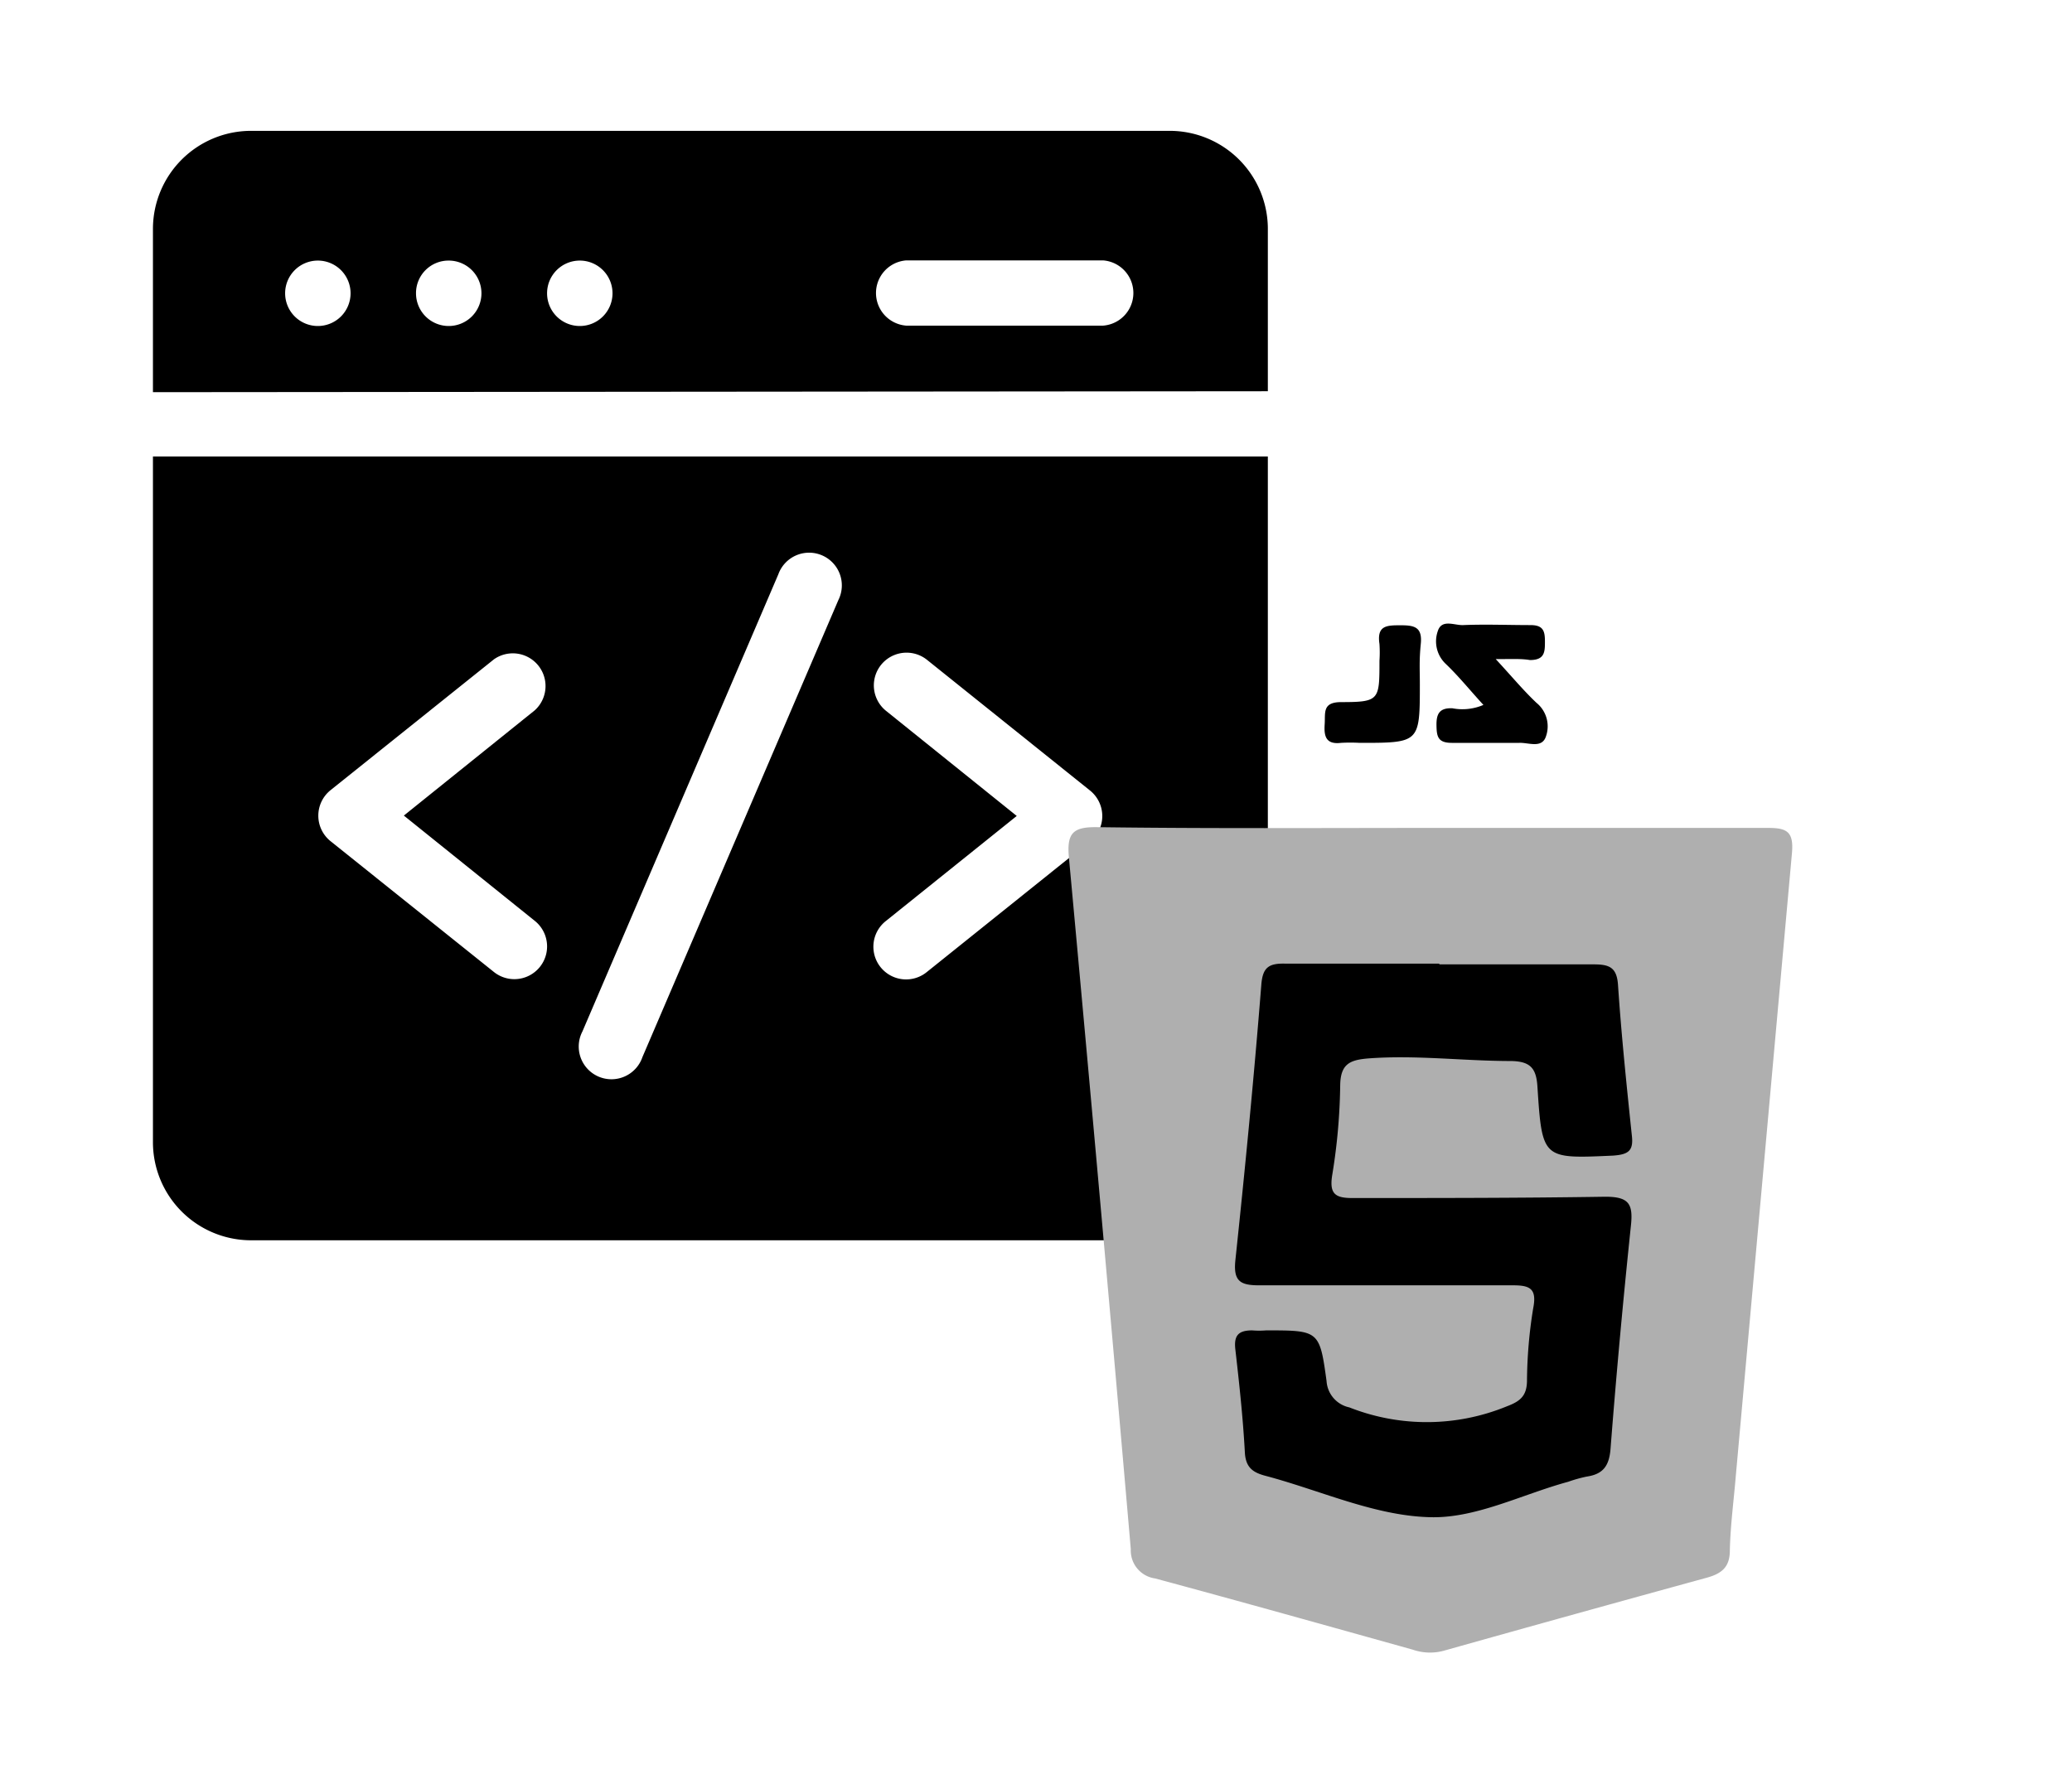 <svg xmlns="http://www.w3.org/2000/svg" viewBox="0 0 110.82 95.69"><defs><style>.cls-1{fill:#afafaf;}</style></defs><title>fond2Plan de travail 41</title><g id="Calque_2" data-name="Calque 2"><path d="M67.81,20.93V12.19A5.25,5.25,0,0,0,62.57,7H13.42a5.25,5.25,0,0,0-5.24,5.24v8.74Zm-19.34-7H59a1.75,1.75,0,0,1,0,3.49H48.47a1.75,1.75,0,0,1,0-3.49ZM31,13.94a1.75,1.75,0,1,1-1.74,1.75A1.75,1.75,0,0,1,31,13.94Zm-7,0a1.75,1.75,0,1,1-1.75,1.75A1.74,1.74,0,0,1,24,13.94Zm-7,0a1.75,1.75,0,1,1-1.75,1.75A1.75,1.75,0,0,1,17,13.94Z"/><path d="M8.18,24.42V61.11a5.25,5.25,0,0,0,5.24,5.24H62.57a5.25,5.25,0,0,0,5.24-5.24V24.42ZM28.6,49.26A1.75,1.75,0,0,1,26.42,52l-8.74-7a1.75,1.75,0,0,1,0-2.73l8.74-7A1.75,1.75,0,0,1,28.6,38l-7,5.63ZM44.84,32.1,34.36,56.55a1.75,1.75,0,1,1-3.21-1.37L41.63,30.72a1.75,1.75,0,1,1,3.21,1.38ZM58.3,45l-8.73,7a1.75,1.75,0,1,1-2.19-2.73l7-5.62-7-5.63a1.75,1.75,0,0,1,2.19-2.73l8.73,7a1.75,1.75,0,0,1,0,2.73Z"/><path class="cls-1" d="M76.57,44.29c6,0,12,0,18,0,1,0,1.38.2,1.27,1.37-1,11.09-2,22.19-3,33.28-.11,1.33-.29,2.66-.32,4,0,.9-.44,1.24-1.23,1.46q-7,1.92-14.08,3.91a2.81,2.81,0,0,1-1.65-.06c-4.59-1.28-9.18-2.57-13.78-3.81a1.51,1.51,0,0,1-1.3-1.57q-1.6-18.48-3.31-37c-.12-1.31.22-1.64,1.52-1.62C64.67,44.33,70.62,44.29,76.57,44.29Z"/><path d="M77,51.59c2.75,0,5.49,0,8.24,0,.84,0,1.24.16,1.3,1.12.18,2.69.46,5.37.74,8.05.09.8-.18,1-1,1.06-3.77.17-3.8.2-4.05-3.67-.06-1-.37-1.37-1.41-1.39-2.54,0-5.07-.33-7.62-.14-1,.08-1.5.29-1.52,1.43a31.78,31.78,0,0,1-.42,4.77c-.18,1.06.15,1.28,1.13,1.27,4.49,0,9,0,13.47-.07,1.27,0,1.49.39,1.37,1.54q-.63,6-1.09,11.93c-.07.92-.39,1.37-1.27,1.5a7.61,7.61,0,0,0-1,.28c-2.5.68-5,2-7.49,1.89-2.91-.1-5.77-1.43-8.66-2.2-.7-.18-1.1-.44-1.14-1.28-.1-1.84-.3-3.68-.51-5.51-.08-.73.17-1,.9-1a4.69,4.69,0,0,0,.75,0c2.82,0,2.86,0,3.23,2.71a1.54,1.54,0,0,0,1.22,1.41,11.28,11.28,0,0,0,8.43-.06c.69-.26,1.05-.54,1.07-1.33A25.1,25.1,0,0,1,82,70c.22-1.1-.2-1.25-1.15-1.24-4.49,0-9,0-13.47,0-1,0-1.42-.18-1.31-1.31.52-4.91,1-9.84,1.39-14.76.07-.93.39-1.16,1.27-1.14,2.74,0,5.49,0,8.23,0Z"/><path d="M80,35.26c.86.93,1.48,1.68,2.18,2.34a1.62,1.62,0,0,1,.48,1.86c-.24.57-.92.26-1.4.28-1.2,0-2.41,0-3.61,0-.74,0-.81-.33-.82-.93s.14-.95.85-.92a2.85,2.85,0,0,0,1.66-.18c-.7-.76-1.31-1.52-2-2.18a1.66,1.66,0,0,1-.44-1.77c.21-.66.89-.3,1.35-.32,1.2-.05,2.41,0,3.61,0,.68,0,.77.32.77.87s0,1-.8,1C81.36,35.23,80.85,35.26,80,35.26Z"/><path d="M75.94,36.57c0,3.17,0,3.17-3.22,3.17a9,9,0,0,0-1,0c-.83.1-.91-.39-.87-1s-.13-1.17.86-1.18c2.07,0,2.07-.1,2.07-2.21a6.76,6.76,0,0,0,0-.9c-.15-1,.4-1,1.14-1s1.16.1,1.07,1S75.94,35.84,75.94,36.57Z"/></g></svg>